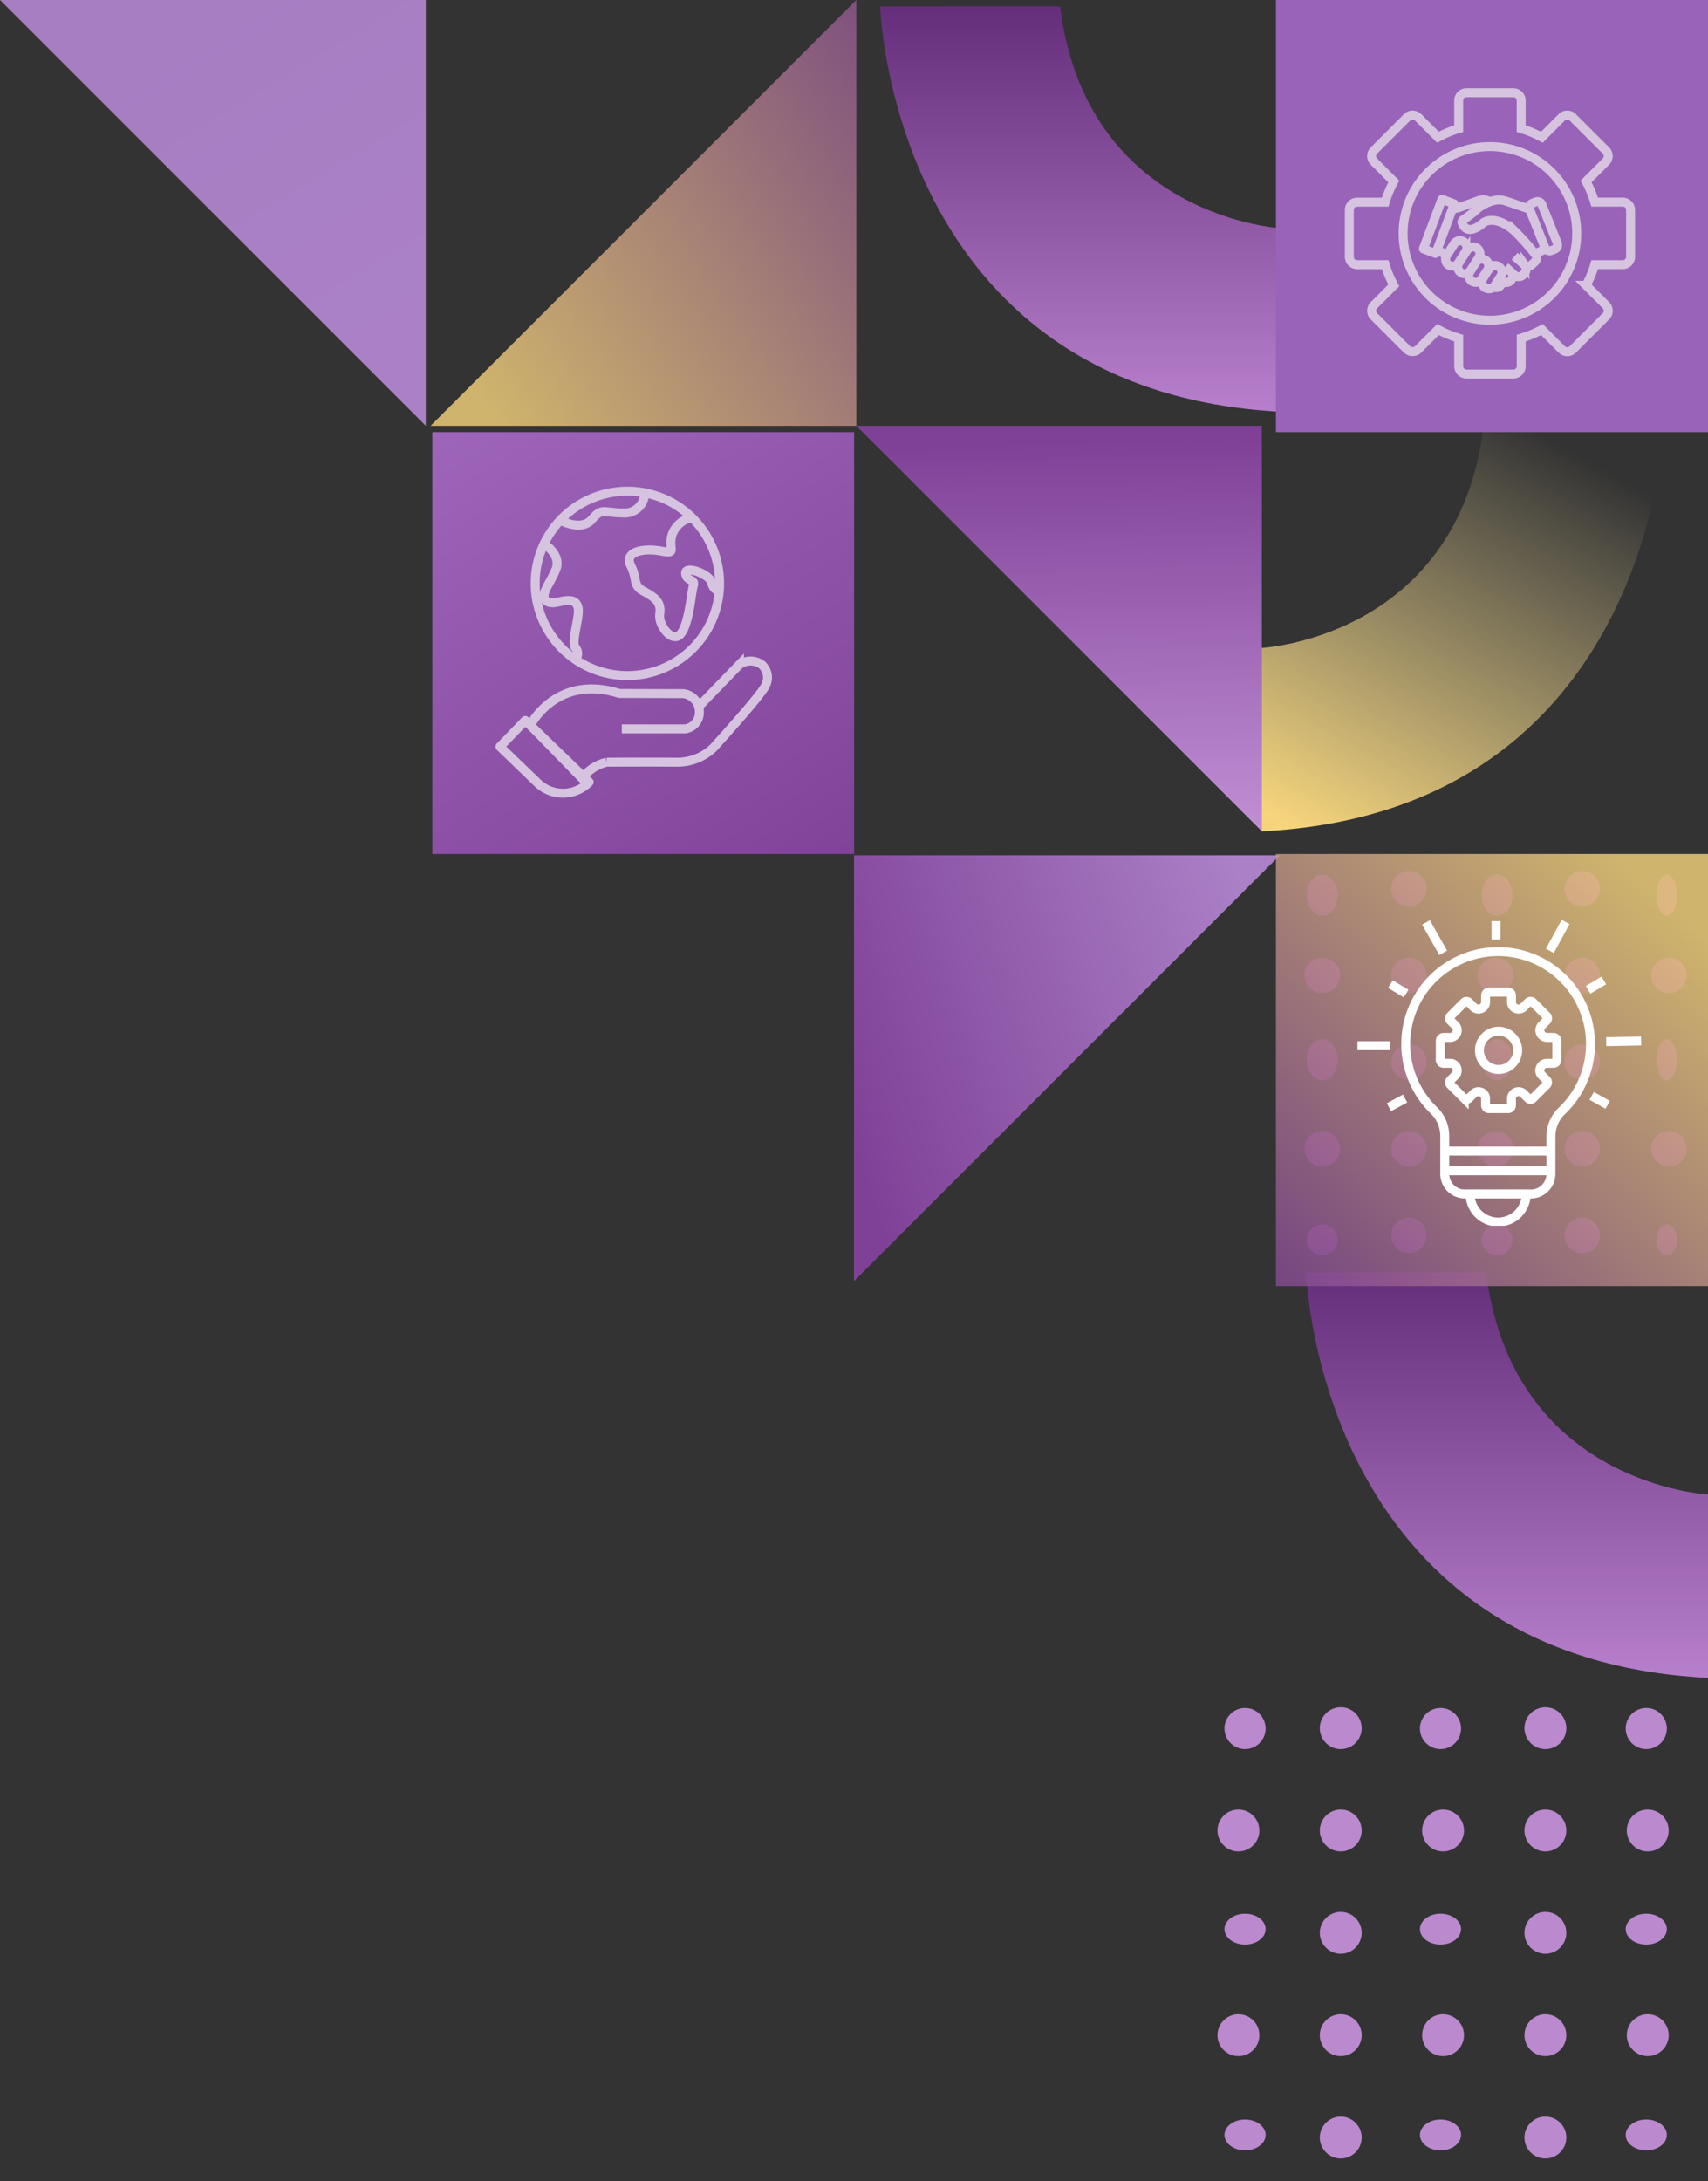 <svg id="Group_56425" data-name="Group 56425" xmlns="http://www.w3.org/2000/svg" xmlns:xlink="http://www.w3.org/1999/xlink" width="190.617" height="243.405" viewBox="0 0 190.617 243.405">
  <rect x="0" y="0" width="190.617" height="243.405" fill="#333333" stroke="none"/>
  <defs>
    <clipPath id="clip-path">
      <rect id="Rectangle_1093" data-name="Rectangle 1093" width="56.259" height="56.259" transform="translate(0 0)" fill="#ba89ce"/>
    </clipPath>
    <linearGradient id="linear-gradient" x1="0.109" y1="1" x2="0.656" gradientUnits="objectBoundingBox">
      <stop offset="0" stop-color="#f5d47b"/>
      <stop offset="1" stop-color="#f5e2a2" stop-opacity="0"/>
    </linearGradient>
    <linearGradient id="linear-gradient-2" x1="0.5" y1="1" x2="0.5" gradientUnits="objectBoundingBox">
      <stop offset="0" stop-color="#b77fcc"/>
      <stop offset="1" stop-color="#652e7b"/>
    </linearGradient>
    <linearGradient id="linear-gradient-4" x1="0.843" y1="1" x2="0.828" y2="0.036" gradientUnits="objectBoundingBox">
      <stop offset="0" stop-color="#c18fd5"/>
      <stop offset="1" stop-color="#7f4197"/>
    </linearGradient>
    <linearGradient id="linear-gradient-5" x1="0.17" y1="1" x2="1.408" y2="0.19" gradientUnits="objectBoundingBox">
      <stop offset="0" stop-color="#f5d47b"/>
      <stop offset="1" stop-color="#7f4197"/>
    </linearGradient>
    <linearGradient id="linear-gradient-6" x1="1" y1="0.826" x2="0.5" gradientUnits="objectBoundingBox">
      <stop offset="0" stop-color="#ab80c7"/>
      <stop offset="1" stop-color="#a77ec2"/>
    </linearGradient>
    <linearGradient id="linear-gradient-7" x1="0.91" y1="0.063" x2="-0.096" y2="0.389" gradientUnits="objectBoundingBox">
      <stop offset="0" stop-color="#ab80c7"/>
      <stop offset="1" stop-color="#7f4197"/>
    </linearGradient>
    <clipPath id="clip-path-2">
      <rect id="Rectangle_1091" data-name="Rectangle 1091" width="47.073" height="47.074" fill="#9863b9"/>
    </clipPath>
    <linearGradient id="linear-gradient-8" x1="0.067" y1="-0.514" x2="1.053" y2="1.048" gradientUnits="objectBoundingBox">
      <stop offset="0" stop-color="#a66fc4"/>
      <stop offset="1" stop-color="#7f4197"/>
    </linearGradient>
    <linearGradient id="linear-gradient-9" x1="0.846" y1="0.063" x2="-0.074" y2="1.044" xlink:href="#linear-gradient-5"/>
    <clipPath id="clip-path-3">
      <rect id="Rectangle_1100" data-name="Rectangle 1100" width="31.666" height="34.097" fill="none" stroke="#707070" stroke-width="1"/>
    </clipPath>
  </defs>
  <g id="Mask_Group_157" data-name="Mask Group 157" transform="translate(134.359 187.146)" clip-path="url(#clip-path)">
    <g id="Group_1717" data-name="Group 1717" transform="translate(1.512 3.364)">
      <ellipse id="Ellipse_81" data-name="Ellipse 81" cx="2.296" cy="1.722" rx="2.296" ry="1.722" transform="translate(0.783 46.006)" fill="#ba89ce"/>
      <ellipse id="Ellipse_82" data-name="Ellipse 82" cx="2.296" cy="1.722" rx="2.296" ry="1.722" transform="translate(22.598 46.006)" fill="#ba89ce"/>
      <ellipse id="Ellipse_83" data-name="Ellipse 83" cx="2.338" cy="2.338" rx="2.338" ry="2.338" transform="translate(11.421 45.681)" fill="#ba89ce"/>
      <ellipse id="Ellipse_84" data-name="Ellipse 84" cx="2.338" cy="2.338" rx="2.338" ry="2.338" transform="translate(34.261 45.681)" fill="#ba89ce"/>
      <ellipse id="Ellipse_85" data-name="Ellipse 85" cx="2.296" cy="1.722" rx="2.296" ry="1.722" transform="translate(45.561 46.006)" fill="#ba89ce"/>
      <ellipse id="Ellipse_86" data-name="Ellipse 86" cx="2.296" cy="1.722" rx="2.296" ry="1.722" transform="translate(0.783 23.043)" fill="#ba89ce"/>
      <ellipse id="Ellipse_87" data-name="Ellipse 87" cx="2.296" cy="1.722" rx="2.296" ry="1.722" transform="translate(22.598 23.043)" fill="#ba89ce"/>
      <ellipse id="Ellipse_88" data-name="Ellipse 88" cx="2.338" cy="2.338" rx="2.338" ry="2.338" transform="translate(11.421 22.841)" fill="#ba89ce"/>
      <ellipse id="Ellipse_89" data-name="Ellipse 89" cx="2.338" cy="2.338" rx="2.338" ry="2.338" transform="translate(34.261 22.841)" fill="#ba89ce"/>
      <ellipse id="Ellipse_90" data-name="Ellipse 90" cx="2.296" cy="1.722" rx="2.296" ry="1.722" transform="translate(45.561 23.043)" fill="#ba89ce"/>
      <ellipse id="Ellipse_91" data-name="Ellipse 91" cx="2.338" cy="2.338" rx="2.338" ry="2.338" transform="translate(0 34.261)" fill="#ba89ce"/>
      <ellipse id="Ellipse_92" data-name="Ellipse 92" cx="2.338" cy="2.338" rx="2.338" ry="2.338" transform="translate(22.84 34.261)" fill="#ba89ce"/>
      <ellipse id="Ellipse_93" data-name="Ellipse 93" cx="2.338" cy="2.338" rx="2.338" ry="2.338" transform="translate(11.421 34.261)" fill="#ba89ce"/>
      <ellipse id="Ellipse_94" data-name="Ellipse 94" cx="2.338" cy="2.338" rx="2.338" ry="2.338" transform="translate(34.261 34.261)" fill="#ba89ce"/>
      <ellipse id="Ellipse_95" data-name="Ellipse 95" cx="2.338" cy="2.338" rx="2.338" ry="2.338" transform="translate(45.682 34.261)" fill="#ba89ce"/>
      <ellipse id="Ellipse_96" data-name="Ellipse 96" cx="2.338" cy="2.338" rx="2.338" ry="2.338" transform="translate(0 11.42)" fill="#ba89ce"/>
      <ellipse id="Ellipse_97" data-name="Ellipse 97" cx="2.338" cy="2.338" rx="2.338" ry="2.338" transform="translate(22.84 11.42)" fill="#ba89ce"/>
      <ellipse id="Ellipse_98" data-name="Ellipse 98" cx="2.338" cy="2.338" rx="2.338" ry="2.338" transform="translate(11.421 11.42)" fill="#ba89ce"/>
      <ellipse id="Ellipse_99" data-name="Ellipse 99" cx="2.338" cy="2.338" rx="2.338" ry="2.338" transform="translate(34.261 11.42)" fill="#ba89ce"/>
      <ellipse id="Ellipse_100" data-name="Ellipse 100" cx="2.338" cy="2.338" rx="2.338" ry="2.338" transform="translate(45.682 11.42)" fill="#ba89ce"/>
      <circle id="Ellipse_101" data-name="Ellipse 101" cx="2.296" cy="2.296" r="2.296" transform="translate(0.783 0.081)" fill="#ba89ce"/>
      <circle id="Ellipse_102" data-name="Ellipse 102" cx="2.296" cy="2.296" r="2.296" transform="translate(22.598 0.081)" fill="#ba89ce"/>
      <ellipse id="Ellipse_103" data-name="Ellipse 103" cx="2.338" cy="2.338" rx="2.338" ry="2.338" transform="translate(11.421 0)" fill="#ba89ce"/>
      <ellipse id="Ellipse_104" data-name="Ellipse 104" cx="2.338" cy="2.338" rx="2.338" ry="2.338" transform="translate(34.261 0)" fill="#ba89ce"/>
      <circle id="Ellipse_105" data-name="Ellipse 105" cx="2.296" cy="2.296" r="2.296" transform="translate(45.561 0.081)" fill="#ba89ce"/>
    </g>
  </g>
  <g id="Group_1784" data-name="Group 1784">
    <path id="Path_76004" data-name="Path 76004" d="M-23224.594,5485.584s21.854-1.114,24.76-24.758c.031-.055,20.088,0,20.088,0s-1.275,43.01-44.848,45.228Z" transform="translate(23365.416 -5413.282)" fill="url(#linear-gradient)"/>
    <path id="Path_76008" data-name="Path 76008" d="M-23179.746,5485.585s-21.852-1.114-24.76-24.758c-.031-.054-20.088,0-20.088,0s1.277,43.011,44.848,45.228Z" transform="translate(23322.82 -5460.098)" fill="url(#linear-gradient-2)"/>
    <path id="Path_76052" data-name="Path 76052" d="M-23179.746,5485.585s-21.852-1.114-24.76-24.758c-.031-.054-20.088,0-20.088,0s1.277,43.011,44.848,45.228Z" transform="translate(23370.363 -5318.814)" fill="url(#linear-gradient-2)"/>
    <path id="Path_76005" data-name="Path 76005" d="M-23124.887,5346v45.251l-45.254-45.251Z" transform="translate(23265.713 -5298.479)" fill="url(#linear-gradient-4)"/>
    <path id="Path_76007" data-name="Path 76007" d="M-23122.619,5393.521V5346l-47.521,47.52Z" transform="translate(23218.191 -5346)" opacity="0.8" fill="url(#linear-gradient-5)"/>
    <path id="Path_76006" data-name="Path 76006" d="M-23122.619,5346v47.52l-47.521-47.52Z" transform="translate(23170.141 -5346)" fill="url(#linear-gradient-6)"/>
    <path id="Path_76053" data-name="Path 76053" d="M-23170.141,5346v47.52l47.521-47.52Z" transform="translate(23265.447 -5250.558)" fill="url(#linear-gradient-7)"/>
    <g id="Mask_Group_156" data-name="Mask Group 156" transform="translate(142.394 95.296)" clip-path="url(#clip-path-2)">
      <g id="Group_1716" data-name="Group 1716" transform="translate(3.187 1.895)">
        <ellipse id="Ellipse_76" data-name="Ellipse 76" cx="1.148" cy="2.296" rx="1.148" ry="2.296" transform="translate(39.294 0.402)" fill="#7e3f98"/>
        <ellipse id="Ellipse_79" data-name="Ellipse 79" cx="1.722" cy="2.296" rx="1.722" ry="2.296" transform="translate(19.776 0.402)" fill="#7e3f98"/>
        <ellipse id="Ellipse_77" data-name="Ellipse 77" cx="1.98" cy="1.98" rx="1.98" ry="1.98" transform="translate(29.021 0)" fill="#7e3f98"/>
        <ellipse id="Ellipse_78" data-name="Ellipse 78" cx="1.98" cy="1.98" rx="1.98" ry="1.98" transform="translate(9.674 0)" fill="#7e3f98"/>
        <ellipse id="Ellipse_80" data-name="Ellipse 80" cx="1.722" cy="2.296" rx="1.722" ry="2.296" transform="translate(0.258 0.402)" fill="#7e3f98"/>
        <ellipse id="Ellipse_76-2" data-name="Ellipse 76" cx="1.148" cy="2.296" rx="1.148" ry="2.296" transform="translate(39.294 18.772)" fill="#7e3f98"/>
        <ellipse id="Ellipse_79-2" data-name="Ellipse 79" cx="1.722" cy="2.296" rx="1.722" ry="2.296" transform="translate(19.776 18.772)" fill="#7e3f98"/>
        <ellipse id="Ellipse_77-2" data-name="Ellipse 77" cx="1.98" cy="1.98" rx="1.98" ry="1.98" transform="translate(29.021 19.347)" fill="#7e3f98"/>
        <ellipse id="Ellipse_78-2" data-name="Ellipse 78" cx="1.98" cy="1.98" rx="1.98" ry="1.98" transform="translate(9.674 19.347)" fill="#7e3f98"/>
        <ellipse id="Ellipse_80-2" data-name="Ellipse 80" cx="1.722" cy="2.296" rx="1.722" ry="2.296" transform="translate(0.258 18.772)" fill="#7e3f98"/>
        <ellipse id="Ellipse_76-3" data-name="Ellipse 76" cx="1.98" cy="1.98" rx="1.98" ry="1.98" transform="translate(38.695 9.674)" fill="#7e3f98"/>
        <ellipse id="Ellipse_79-3" data-name="Ellipse 79" cx="1.98" cy="1.98" rx="1.98" ry="1.98" transform="translate(19.348 9.674)" fill="#7e3f98"/>
        <ellipse id="Ellipse_77-3" data-name="Ellipse 77" cx="1.98" cy="1.98" rx="1.98" ry="1.98" transform="translate(29.021 9.674)" fill="#7e3f98"/>
        <ellipse id="Ellipse_78-3" data-name="Ellipse 78" cx="1.98" cy="1.98" rx="1.98" ry="1.98" transform="translate(9.674 9.674)" fill="#7e3f98"/>
        <ellipse id="Ellipse_80-3" data-name="Ellipse 80" cx="1.98" cy="1.98" rx="1.98" ry="1.98" transform="translate(0 9.674)" fill="#7e3f98"/>
        <ellipse id="Ellipse_76-4" data-name="Ellipse 76" cx="1.98" cy="1.98" rx="1.98" ry="1.98" transform="translate(38.695 29.021)" fill="#7e3f98"/>
        <ellipse id="Ellipse_79-4" data-name="Ellipse 79" cx="1.98" cy="1.98" rx="1.98" ry="1.98" transform="translate(19.348 29.021)" fill="#7e3f98"/>
        <ellipse id="Ellipse_77-4" data-name="Ellipse 77" cx="1.98" cy="1.98" rx="1.98" ry="1.98" transform="translate(29.021 29.021)" fill="#7e3f98"/>
        <ellipse id="Ellipse_78-4" data-name="Ellipse 78" cx="1.98" cy="1.98" rx="1.98" ry="1.98" transform="translate(9.674 29.021)" fill="#7e3f98"/>
        <ellipse id="Ellipse_80-4" data-name="Ellipse 80" cx="1.98" cy="1.98" rx="1.98" ry="1.98" transform="translate(0 29.021)" fill="#7e3f98"/>
        <ellipse id="Ellipse_76-5" data-name="Ellipse 76" cx="1.148" cy="1.722" rx="1.148" ry="1.722" transform="translate(39.294 39.438)" fill="#7e3f98"/>
        <ellipse id="Ellipse_79-5" data-name="Ellipse 79" cx="1.722" cy="1.722" rx="1.722" ry="1.722" transform="translate(19.776 39.438)" fill="#7e3f98"/>
        <ellipse id="Ellipse_77-5" data-name="Ellipse 77" cx="1.98" cy="1.98" rx="1.98" ry="1.98" transform="translate(29.021 38.694)" fill="#7e3f98"/>
        <ellipse id="Ellipse_78-5" data-name="Ellipse 78" cx="1.98" cy="1.98" rx="1.98" ry="1.98" transform="translate(9.674 38.694)" fill="#7e3f98"/>
        <ellipse id="Ellipse_80-5" data-name="Ellipse 80" cx="1.722" cy="1.722" rx="1.722" ry="1.722" transform="translate(0.258 39.438)" fill="#7e3f98"/>
      </g>
    </g>
    <g id="Group_1779" data-name="Group 1779" transform="translate(48.248 48.222)">
      <g id="Group_1782" data-name="Group 1782" transform="translate(0 0)">
        <rect id="Rectangle_1089" data-name="Rectangle 1089" width="47.074" height="47.074" fill="url(#linear-gradient-8)"/>
        <g id="Group_1757" data-name="Group 1757" transform="translate(7.554 6.588)">
          <g id="Group_1755" data-name="Group 1755" transform="translate(0 0)">
            <g id="Group_1756" data-name="Group 1756">
              <path id="Path_76022" data-name="Path 76022" d="M33.148,77.408l4.47-4.617a2.144,2.144,0,0,1,2.477,0,1.924,1.924,0,0,1,.419,2.371c-.566,1.175-5.834,6.946-5.834,6.946a5.8,5.8,0,0,1-4.134,1.574c-2.665-.021-7.744,0-7.744,0a4.884,4.884,0,0,0-2.749,1.8l-5.727-5.876.082-.231s2.9-5.54,9.811-3.358l7.146.021A2.035,2.035,0,0,1,33.148,78.1a1.838,1.838,0,0,1-1.595,1.868H24.491" transform="translate(-10.899 -53.441)" fill="none" stroke="#d5c3df" stroke-width="1"/>
              <path id="Path_76023" data-name="Path 76023" d="M11.448,104.147h0a4.065,4.065,0,0,1-5.748.1L1.5,100.2l2.822-2.925Z" transform="translate(-1.5 -71.685)" fill="none" stroke="#d5c3df" stroke-linejoin="round" stroke-width="1"/>
              <path id="Path_76024" data-name="Path 76024" d="M36.6,13.722A10.289,10.289,0,1,1,28.43,1.685,10.289,10.289,0,0,1,36.6,13.722Z" transform="translate(-12.278 -1.5)" fill="none" stroke="#d5c3df" stroke-width="1"/>
              <path id="Path_76025" data-name="Path 76025" d="M62.506,12.5A2.949,2.949,0,0,0,60.3,14.4c-.512,1.623.643,2.2-1.212,1.843s-4.217,0-3.406,1.626.153,2.155,1.436,2.855,1.989,1.24,1.8,2.519,1.314,3.186,2.233,2.35,1.251-4.163,1.372-4.8l.121-.635h0c.314-.851-.764-.5-.841-1.426s2.669.068,2.892,1.015.868.92.868.92" transform="translate(-41.088 -9.559)" fill="none" stroke="#d5c3df" stroke-width="1"/>
              <path id="Path_76026" data-name="Path 76026" d="M36.106,2.192a2.25,2.25,0,0,1-2.395,2.25c-2.369-.048-2.364-.6-3.532.742s-3.5.063-3.5.063" transform="translate(-19.955 -2.007)" fill="none" stroke="#d5c3df" stroke-width="1"/>
              <path id="Path_76027" data-name="Path 76027" d="M20.127,24.162s1.7,1.186,1.058,2.707S19.511,29.61,20,30.209c0,0,.246.55,1.44.275s2.02-.334,2.239.652-.841,3.839-.278,4.476a.942.942,0,0,1-.036,1.272" transform="translate(-14.962 -18.107)" fill="none" stroke="#d5c3df" stroke-width="1"/>
            </g>
          </g>
        </g>
      </g>
    </g>
    <g id="Group_1761" data-name="Group 1761" transform="translate(142.395 95.296)">
      <rect id="Rectangle_1092" data-name="Rectangle 1092" width="48.222" height="48.222" transform="translate(0 0)" opacity="0.8" fill="url(#linear-gradient-9)"/>
      <g id="Group_1760" data-name="Group 1760" transform="translate(9.102 7.388)">
        <g id="Group_1759" data-name="Group 1759">
          <g id="Group_1758" data-name="Group 1758" clip-path="url(#clip-path-3)">
            <path id="Path_76028" data-name="Path 76028" d="M59.9,35.921a10.309,10.309,0,1,0-17.445,7.434,3.968,3.968,0,0,1,1.182,2.871v4.185a2.24,2.24,0,0,0,2.24,2.24h7.37a2.24,2.24,0,0,0,2.24-2.24V46.186a3.957,3.957,0,0,1,1.253-2.842A10.273,10.273,0,0,0,59.9,35.921Z" transform="translate(-33.894 -22.098)" fill="none" stroke="#fff" stroke-width="1"/>
            <path id="Path_76029" data-name="Path 76029" d="M97.844,222.644a3.132,3.132,0,1,1-6.264,0Z" transform="translate(-79.012 -192.091)" fill="none" stroke="#fff" stroke-width="1"/>
            <line id="Line_53" data-name="Line 53" x2="11.85" transform="translate(9.745 27.965)" fill="none" stroke="#fff" stroke-width="1"/>
            <line id="Line_54" data-name="Line 54" x2="11.85" transform="translate(9.745 25.768)" fill="none" stroke="#fff" stroke-width="1"/>
            <line id="Line_55" data-name="Line 55" y1="2.045" transform="translate(15.465 0.102)" fill="none" stroke="#fff" stroke-width="1"/>
            <line id="Line_56" data-name="Line 56" y1="1.047" x2="1.756" transform="translate(25.737 6.726)" fill="none" stroke="#fff" stroke-width="1"/>
            <line id="Line_57" data-name="Line 57" x2="1.785" y2="0.998" transform="translate(26.14 19.606)" fill="none" stroke="#fff" stroke-width="1"/>
            <line id="Line_58" data-name="Line 58" x1="1.803" y2="0.965" transform="translate(3.514 19.904)" fill="none" stroke="#fff" stroke-width="1"/>
            <line id="Line_59" data-name="Line 59" x1="1.753" y1="1.054" transform="translate(3.675 7.138)" fill="none" stroke="#fff" stroke-width="1"/>
            <line id="Line_60" data-name="Line 60" x1="3.675" transform="translate(0 14.006)" fill="none" stroke="#fff" stroke-width="1"/>
            <line id="Line_61" data-name="Line 61" x1="1.929" y1="3.394" transform="translate(7.645 0.252)" fill="none" stroke="#fff" stroke-width="1"/>
            <line id="Line_62" data-name="Line 62" y1="3.229" x2="1.756" transform="translate(21.472 0.197)" fill="none" stroke="#fff" stroke-width="1"/>
            <line id="Line_63" data-name="Line 63" y1="0.073" x2="3.903" transform="translate(27.756 13.483)" fill="none" stroke="#fff" stroke-width="1"/>
            <path id="Path_76030" data-name="Path 76030" d="M80,63.528h-.733a.791.791,0,0,1-.731-.488l-.008-.019a.761.761,0,0,1,.165-.83l.532-.533a.369.369,0,0,0,0-.521L77.7,59.616a.369.369,0,0,0-.522,0l-.532.532a.762.762,0,0,1-.831.165l-.037-.015a.762.762,0,0,1-.47-.7v-.753a.369.369,0,0,0-.369-.369H72.787a.369.369,0,0,0-.369.369v.733a.792.792,0,0,1-.488.731h0a.792.792,0,0,1-.864-.171l-.518-.518a.369.369,0,0,0-.522,0l-1.522,1.522a.369.369,0,0,0,0,.521l.518.518a.792.792,0,0,1-.559,1.352h-.733a.369.369,0,0,0-.369.369v2.152a.369.369,0,0,0,.369.369h.753a.762.762,0,0,1,.7.47l.015.037a.762.762,0,0,1-.165.83l-.532.532a.369.369,0,0,0,0,.522l1.527,1.527a.372.372,0,0,0,.511,0l.524-.524a.791.791,0,0,1,.863-.171l.019.008a.762.762,0,0,1,.47.7v.753a.369.369,0,0,0,.369.369h2.152a.369.369,0,0,0,.369-.369v-.733a.792.792,0,0,1,1.352-.56l.524.524a.36.36,0,0,0,.51,0l1.527-1.527a.369.369,0,0,0,0-.522l-.532-.532a.762.762,0,0,1-.165-.831l.008-.019a.791.791,0,0,1,.731-.488H80a.369.369,0,0,0,.369-.369V63.9A.369.369,0,0,0,80,63.528Z" transform="translate(-58.118 -50.448)" fill="none" stroke="#fff" stroke-width="1"/>
            <ellipse id="Ellipse_106" data-name="Ellipse 106" cx="2.135" cy="2.135" rx="2.135" ry="2.135" transform="translate(13.611 12.391)" fill="none" stroke="#fff" stroke-width="1"/>
          </g>
        </g>
      </g>
    </g>
    <g id="Group_1780" data-name="Group 1780" transform="translate(142.395 0)">
      <rect id="Rectangle_1088" data-name="Rectangle 1088" width="48.222" height="48.222" transform="translate(0 0)" fill="#9863b9"/>
      <g id="Group_1774" data-name="Group 1774" transform="translate(8.192 10.352)">
        <g id="Group_1781" data-name="Group 1781">
          <path id="Path_76043" data-name="Path 76043" d="M31.015,12.706H27.882a12.162,12.162,0,0,0-.958-2.309L29.14,8.179a.872.872,0,0,0,0-1.233l-3.7-3.7a.872.872,0,0,0-1.233,0L21.991,5.465a12.1,12.1,0,0,0-2.31-.959V1.372A.872.872,0,0,0,18.809.5H13.578a.872.872,0,0,0-.872.872V4.505a12.091,12.091,0,0,0-2.309.959L8.179,3.247a.872.872,0,0,0-1.233,0l-3.7,3.7a.872.872,0,0,0,0,1.233L5.464,10.4a12.135,12.135,0,0,0-.959,2.309H1.372a.872.872,0,0,0-.872.872v5.231a.872.872,0,0,0,.872.872H4.505a12.167,12.167,0,0,0,.958,2.31L3.246,24.208a.872.872,0,0,0,0,1.233l3.7,3.7a.9.9,0,0,0,1.233,0L10.4,26.922a12.134,12.134,0,0,0,2.309.959v3.133a.872.872,0,0,0,.872.872h5.231a.872.872,0,0,0,.872-.872V27.882a12.166,12.166,0,0,0,2.31-.958l2.217,2.217a.871.871,0,0,0,1.233,0l3.7-3.7a.872.872,0,0,0,0-1.233l-2.217-2.217a12.139,12.139,0,0,0,.959-2.31h3.133a.872.872,0,0,0,.872-.872V13.578A.872.872,0,0,0,31.015,12.706Z" transform="translate(-0.5 -0.5)" fill="none" stroke="#d5c3df" stroke-width="1"/>
          <path id="Path_76044" data-name="Path 76044" d="M32.522,22.835a9.687,9.687,0,1,1-9.687-9.687A9.687,9.687,0,0,1,32.522,22.835Z" transform="translate(-7.142 -7.142)" fill="none" stroke="#d5c3df" stroke-width="1"/>
          <path id="Path_76045" data-name="Path 76045" d="M24.725,26.631a2,2,0,0,0,.728-.113l2.1-.74a1.584,1.584,0,0,1,1.378.087" transform="translate(-13.221 -13.708)" fill="none" stroke="#d5c3df" stroke-width="1"/>
          <line id="Line_67" data-name="Line 67" x1="1.097" y1="0.698" transform="translate(9.77 17.465)" fill="none" stroke="#d5c3df" stroke-width="1"/>
          <path id="Path_76046" data-name="Path 76046" d="M34.581,26.735h0l-2.643-.9a2.582,2.582,0,0,0-1.658-.01c-.073.025-.149.052-.227.082a4.73,4.73,0,0,0-1.409.827A12.339,12.339,0,0,1,27.129,27.9a.306.306,0,0,0-.128.365c.178.485.761,1.389,2.443-.088.982-.525,2.306,0,3.4.982a24.529,24.529,0,0,1,2.342,2.636.586.586,0,0,1-.062.791l-.354.331a.588.588,0,0,1-.711.071l-.1-.06.043.061a.725.725,0,0,1-.066.919l-.115.121a.725.725,0,0,1-.877.133l-.126-.07-.312.485a.725.725,0,0,1-.929.258l-.026-.013-.2.3a.632.632,0,0,1-.853.28" transform="translate(-14.406 -13.73)" fill="none" stroke="#d5c3df" stroke-width="1"/>
          <path id="Path_76047" data-name="Path 76047" d="M19.248,31.579l-1.311-.492a.037.037,0,0,1-.022-.048l2.051-5.466a.037.037,0,0,1,.048-.022l1.311.492a.037.037,0,0,1,.022.048L19.3,31.557A.037.037,0,0,1,19.248,31.579Z" transform="translate(-9.644 -13.653)" fill="none" stroke="#d5c3df" stroke-width="1"/>
          <rect id="Rectangle_1106" data-name="Rectangle 1106" width="1.467" height="5.687" rx="0.516" transform="matrix(0.929, -0.371, 0.371, 0.929, 19.933, 12.526)" fill="none" stroke="#d5c3df" stroke-width="1"/>
          <line id="Line_68" data-name="Line 68" y1="0.588" x2="1.235" transform="translate(20.721 17.397)" fill="none" stroke="#d5c3df" stroke-width="1"/>
          <path id="Path_76048" data-name="Path 76048" d="M25.387,36.446l-.831,1.3a.776.776,0,1,1-1.309-.835l.831-1.3a.776.776,0,1,1,1.309.836Z" transform="translate(-12.381 -18.748)" fill="none" stroke="#d5c3df" stroke-width="1"/>
          <path id="Path_76049" data-name="Path 76049" d="M30.68,40.776l-.669,1.048a.776.776,0,1,1-1.309-.836l.669-1.048a.776.776,0,1,1,1.309.836Z" transform="translate(-15.245 -21.022)" fill="none" stroke="#d5c3df" stroke-width="1"/>
          <path id="Path_76050" data-name="Path 76050" d="M33.773,42.271,33.1,43.33a.77.77,0,0,1-1.3-.828l.676-1.059a.77.77,0,1,1,1.3.829Z" transform="translate(-16.872 -21.812)" fill="none" stroke="#d5c3df" stroke-width="1"/>
          <path id="Path_76051" data-name="Path 76051" d="M28.326,37.905l-.936,1.467a.777.777,0,0,1-1.309-.836l.937-1.467a.776.776,0,1,1,1.309.836Z" transform="translate(-13.868 -19.515)" fill="none" stroke="#d5c3df" stroke-width="1"/>
          <line id="Line_69" data-name="Line 69" x1="1.151" y1="1.02" transform="translate(18.451 18.235)" fill="none" stroke="#d5c3df" stroke-width="1"/>
          <line id="Line_70" data-name="Line 70" x1="1.011" y1="0.957" transform="translate(17.406 19.402)" fill="none" stroke="#d5c3df" stroke-width="1"/>
        </g>
      </g>
    </g>
  </g>
</svg>
